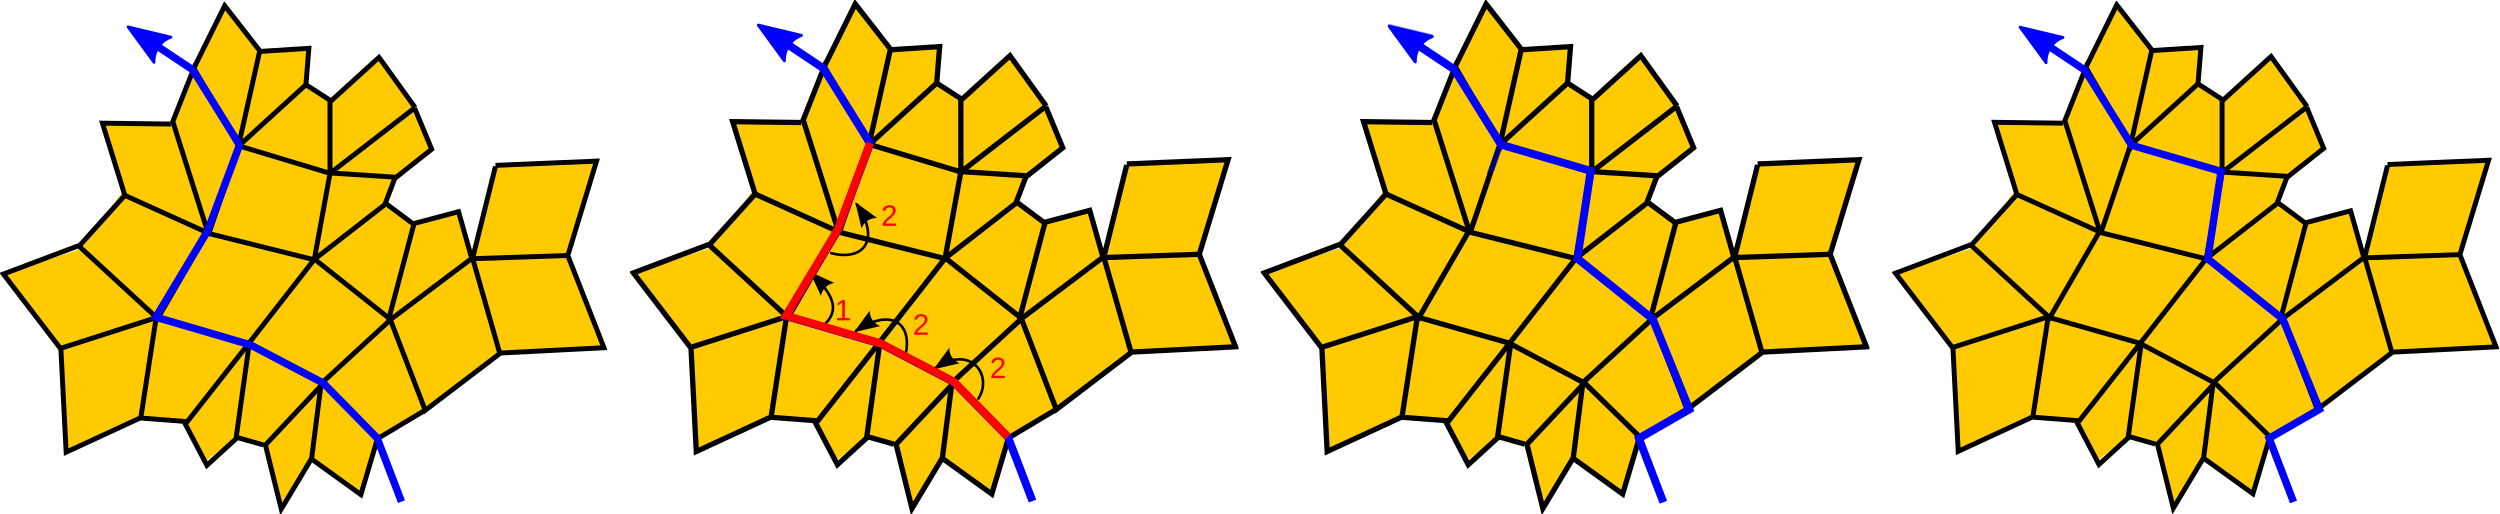 <?xml version="1.0" encoding="UTF-8" standalone="no"?>
<!-- Created with Inkscape (http://www.inkscape.org/) -->

<svg
   xmlns:dc="http://purl.org/dc/elements/1.1/"
   xmlns:cc="http://creativecommons.org/ns#"
   xmlns:rdf="http://www.w3.org/1999/02/22-rdf-syntax-ns#"
   xmlns:svg="http://www.w3.org/2000/svg"
   xmlns="http://www.w3.org/2000/svg"
   xmlns:xlink="http://www.w3.org/1999/xlink"
   xmlns:sodipodi="http://sodipodi.sourceforge.net/DTD/sodipodi-0.dtd"
   xmlns:inkscape="http://www.inkscape.org/namespaces/inkscape"
   width="267.037mm"
   height="54.919mm"
   viewBox="0 0 267.037 54.919"
   version="1.1"
   id="svg1073"
   inkscape:version="0.92.3 (2405546, 2018-03-11)"
   sodipodi:docname="push_right.svg">
  <defs
     id="defs1067">
    <clipPath
       id="clip1">
      <path
         id="path1075"
         d="M 0,0 H 216.121 V 183.125 H 0 Z m 0,0"
         inkscape:connector-curvature="0" />
    </clipPath>
    <clipPath
       id="clip2">
      <path
         id="path1078"
         d="M 35,0 H 156 V 183.125 H 35 Z m 0,0"
         inkscape:connector-curvature="0" />
    </clipPath>
    <g
       id="g1140">
      <symbol
         id="glyph0-0"
         overflow="visible"
         style="overflow:visible">
        <path
           id="path1131"
           d="M 1.406,0 V -7 H 7 v 7 z m 0.172,-0.172 h 5.25 v -6.656 h -5.25 z m 0,0"
           style="stroke:none"
           inkscape:connector-curvature="0" />
      </symbol>
      <symbol
         id="glyph0-1"
         overflow="visible"
         style="overflow:visible">
        <path
           id="path1134"
           d="M 4.172,0 H 3.188 v -6.281 c -0.242,0.23 -0.555,0.461 -0.938,0.688 -0.387,0.23 -0.73,0.398 -1.031,0.5 v -0.953 c 0.551,-0.25 1.031,-0.555 1.438,-0.922 0.414,-0.375 0.711,-0.734 0.891,-1.078 h 0.625 z m 0,0"
           style="stroke:none"
           inkscape:connector-curvature="0" />
      </symbol>
      <symbol
         id="glyph0-2"
         overflow="visible"
         style="overflow:visible">
        <path
           id="path1137"
           d="M 5.641,-0.953 V 0 H 0.344 C 0.332,-0.238 0.367,-0.469 0.453,-0.688 0.586,-1.039 0.801,-1.395 1.094,-1.75 c 0.301,-0.352 0.734,-0.758 1.297,-1.219 0.875,-0.707 1.461,-1.27 1.766,-1.688 0.301,-0.426 0.453,-0.82 0.453,-1.188 0,-0.395 -0.141,-0.723 -0.422,-0.984 C 3.914,-7.098 3.555,-7.234 3.109,-7.234 2.629,-7.234 2.25,-7.094 1.969,-6.812 1.688,-6.531 1.539,-6.133 1.531,-5.625 l -1,-0.109 c 0.062,-0.75 0.316,-1.32 0.766,-1.719 0.457,-0.395 1.066,-0.594 1.828,-0.594 0.77,0 1.379,0.215 1.828,0.641 0.445,0.43 0.672,0.953 0.672,1.578 0,0.324 -0.07,0.641 -0.203,0.953 -0.125,0.305 -0.34,0.625 -0.641,0.969 -0.305,0.344 -0.809,0.82 -1.516,1.422 -0.594,0.492 -0.977,0.824 -1.141,1 -0.168,0.18 -0.309,0.355 -0.422,0.531 z m 0,0"
           style="stroke:none"
           inkscape:connector-curvature="0" />
      </symbol>
    </g>
    <clipPath
       id="clip1-3">
      <path
         id="path1142"
         d="M 0,0 H 230.523 V 195.352 H 0 Z m 0,0"
         inkscape:connector-curvature="0" />
    </clipPath>
    <g
       id="g1260">
      <symbol
         id="glyph0-0-6"
         overflow="visible"
         style="overflow:visible">
        <path
           id="path1251"
           d="M 0.375,0 V -7.469 H 3.344 V 0 Z M 0.75,-0.375 H 2.969 V -7.094 H 0.75 Z m 0,0"
           style="stroke:none"
           inkscape:connector-curvature="0" />
      </symbol>
      <symbol
         id="glyph0-1-7"
         overflow="visible"
         style="overflow:visible">
        <path
           id="path1254"
           d="M 0.859,0 V -0.844 H 2.812 V -6.766 L 1.078,-5.531 v -0.922 l 1.828,-1.25 H 3.812 v 6.859 h 1.875 V 0 Z m 0,0"
           style="stroke:none"
           inkscape:connector-curvature="0" />
      </symbol>
      <symbol
         id="glyph0-2-5"
         overflow="visible"
         style="overflow:visible">
        <path
           id="path1257"
           d="M 0.562,0 V -0.688 C 0.75,-1.113 0.973,-1.488 1.234,-1.812 1.504,-2.145 1.785,-2.441 2.078,-2.703 2.379,-2.973 2.676,-3.219 2.969,-3.438 3.258,-3.664 3.52,-3.895 3.75,-4.125 c 0.238,-0.227 0.426,-0.461 0.562,-0.703 0.145,-0.25 0.219,-0.531 0.219,-0.844 C 4.531,-5.891 4.5,-6.082 4.438,-6.25 4.375,-6.414 4.281,-6.555 4.156,-6.672 c -0.125,-0.113 -0.277,-0.195 -0.453,-0.25 -0.168,-0.062 -0.359,-0.094 -0.578,-0.094 -0.199,0 -0.387,0.031 -0.562,0.094 -0.168,0.055 -0.32,0.137 -0.453,0.25 -0.137,0.105 -0.246,0.242 -0.328,0.406 -0.086,0.156 -0.141,0.34 -0.172,0.547 l -1,-0.078 c 0.031,-0.281 0.102,-0.539 0.219,-0.781 0.125,-0.25 0.289,-0.461 0.5,-0.641 0.219,-0.188 0.473,-0.332 0.766,-0.438 0.301,-0.113 0.645,-0.172 1.031,-0.172 0.383,0 0.723,0.047 1.016,0.141 0.301,0.094 0.555,0.23 0.766,0.406 0.207,0.18 0.363,0.402 0.469,0.672 0.113,0.262 0.172,0.559 0.172,0.891 0,0.262 -0.047,0.512 -0.141,0.75 C 5.312,-4.738 5.188,-4.516 5.031,-4.297 4.875,-4.086 4.691,-3.883 4.484,-3.688 4.285,-3.488 4.07,-3.297 3.844,-3.109 c -0.219,0.188 -0.445,0.375 -0.672,0.562 C 2.953,-2.367 2.742,-2.188 2.547,-2 c -0.199,0.188 -0.375,0.375 -0.531,0.562 -0.156,0.188 -0.281,0.387 -0.375,0.594 h 4.031 V 0 Z m 0,0"
           style="stroke:none"
           inkscape:connector-curvature="0" />
      </symbol>
    </g>
    <clipPath
       id="clip1-35">
      <path
         id="path1262"
         d="M 0,0 H 230.531 V 195.332 H 0 Z m 0,0"
         inkscape:connector-curvature="0" />
    </clipPath>
    <clipPath
       id="clip2-6">
      <path
         id="path1265"
         d="M 37,0 H 167 V 195.332 H 37 Z m 0,0"
         inkscape:connector-curvature="0" />
    </clipPath>
    <g
       id="g1385">
      <symbol
         id="glyph0-0-2"
         overflow="visible"
         style="overflow:visible">
        <path
           id="path1376"
           d="M 1.406,0 V -7 H 7 v 7 z m 0.172,-0.172 h 5.25 v -6.656 h -5.25 z m 0,0"
           style="stroke:none"
           inkscape:connector-curvature="0" />
      </symbol>
      <symbol
         id="glyph0-1-9"
         overflow="visible"
         style="overflow:visible">
        <path
           id="path1379"
           d="M 4.172,0 H 3.188 v -6.281 c -0.242,0.23 -0.555,0.461 -0.938,0.688 -0.387,0.23 -0.73,0.398 -1.031,0.5 v -0.953 c 0.551,-0.25 1.031,-0.555 1.438,-0.922 0.414,-0.375 0.711,-0.734 0.891,-1.078 h 0.625 z m 0,0"
           style="stroke:none"
           inkscape:connector-curvature="0" />
      </symbol>
      <symbol
         id="glyph0-2-1"
         overflow="visible"
         style="overflow:visible">
        <path
           id="path1382"
           d="M 5.641,-0.953 V 0 H 0.344 C 0.332,-0.238 0.367,-0.469 0.453,-0.688 0.586,-1.039 0.801,-1.395 1.094,-1.75 c 0.301,-0.352 0.734,-0.758 1.297,-1.219 0.875,-0.707 1.461,-1.27 1.766,-1.688 0.301,-0.426 0.453,-0.82 0.453,-1.188 0,-0.395 -0.141,-0.723 -0.422,-0.984 C 3.914,-7.098 3.555,-7.234 3.109,-7.234 2.629,-7.234 2.25,-7.094 1.969,-6.812 1.688,-6.531 1.539,-6.133 1.531,-5.625 l -1,-0.109 c 0.062,-0.75 0.316,-1.32 0.766,-1.719 0.457,-0.395 1.066,-0.594 1.828,-0.594 0.77,0 1.379,0.215 1.828,0.641 0.445,0.43 0.672,0.953 0.672,1.578 0,0.324 -0.07,0.641 -0.203,0.953 -0.125,0.305 -0.34,0.625 -0.641,0.969 -0.305,0.344 -0.809,0.82 -1.516,1.422 -0.594,0.492 -0.977,0.824 -1.141,1 -0.168,0.18 -0.309,0.355 -0.422,0.531 z m 0,0"
           style="stroke:none"
           inkscape:connector-curvature="0" />
      </symbol>
    </g>
    <clipPath
       id="clip1-2">
      <path
         id="path1387"
         d="M 0,0 H 230.523 V 195.352 H 0 Z m 0,0"
         inkscape:connector-curvature="0" />
    </clipPath>
    <clipPath
       id="clip2-7">
      <path
         id="path1390"
         d="M 0,0 H 230.523 V 195.352 H 0 Z m 0,0"
         inkscape:connector-curvature="0" />
    </clipPath>
    <filter
       height="1"
       width="1"
       y="0"
       x="0"
       filterUnits="objectBoundingBox"
       id="alpha">
      <feColorMatrix
         id="feColorMatrix1393"
         values="0 0 0 0 1 0 0 0 0 1 0 0 0 0 1 0 0 0 1 0"
         in="SourceGraphic"
         type="matrix" />
    </filter>
    <clipPath
       id="clip4">
      <path
         id="path1396"
         d="M 0,0 H 230.523 V 195.352 H 0 Z m 0,0"
         inkscape:connector-curvature="0" />
    </clipPath>
    <clipPath
       id="clip3">
      <rect
         id="rect1399"
         height="196"
         width="231"
         y="0"
         x="0" />
    </clipPath>
    <g
       clip-path="url(#clip3)"
       id="surface70258">
      <g
         id="g1404"
         clip-path="url(#clip4)"
         style="clip-rule:nonzero">
        <path
           id="path1402"
           d="M 0,195.352 H 230.523 V 0 H 0 Z m 0,0"
           style="fill:#000000;fill-opacity:0.42;fill-rule:nonzero;stroke:none"
           inkscape:connector-curvature="0" />
      </g>
    </g>
    <mask
       id="mask0">
      <g
         id="g1409"
         style="filter:url(#alpha)">
        <use
           id="use1407"
           xlink:href="#surface70258"
           x="0"
           y="0"
           width="100%"
           height="100%" />
      </g>
    </mask>
    <clipPath
       id="clip6">
      <path
         id="path1412"
         d="M 0,0 H 230.523 V 195.352 H 0 Z m 0,0"
         inkscape:connector-curvature="0" />
    </clipPath>
    <clipPath
       id="clip8">
      <path
         id="path1415"
         d="M 37,0 H 167 V 195.352 H 37 Z m 0,0"
         inkscape:connector-curvature="0" />
    </clipPath>
    <clipPath
       id="clip7">
      <rect
         id="rect1418"
         height="196"
         width="231"
         y="0"
         x="0" />
    </clipPath>
    <g
       clip-path="url(#clip7)"
       id="surface70255">
      <g
         id="g1423"
         clip-path="url(#clip8)"
         style="clip-rule:nonzero">
        <path
           id="path1421"
           d="M 152.473,190.461 143.215,166.191 122.789,145.285 95.027,130.699 59.195,120.168 78.84,87.328 90.996,54.551 73.258,25.949 51.285,11.277"
           style="fill:none;stroke:#0000ff;stroke-width:2.4;stroke-linecap:butt;stroke-linejoin:miter;stroke-miterlimit:4;stroke-opacity:1"
           inkscape:connector-curvature="0" />
      </g>
      <path
         id="path1425"
         transform="matrix(1,0.668,-0.668,1,0,0)"
         d="m 51.118,-11.055 -13.083,-4.811 13.083,-4.814 c -2.091,2.841 -2.078,6.728 7.55e-4,9.624 z m 0,0"
         style="fill:#0000ff;fill-opacity:1;fill-rule:evenodd;stroke:#0000ff;stroke-width:0.748;stroke-linecap:butt;stroke-linejoin:round;stroke-miterlimit:4;stroke-opacity:1"
         inkscape:connector-curvature="0" />
    </g>
    <clipPath
       id="clip5">
      <rect
         id="rect1428"
         height="196"
         width="231"
         y="0"
         x="0" />
    </clipPath>
    <g
       clip-path="url(#clip5)"
       id="surface70257">
      <g
         id="g1433"
         clip-path="url(#clip6)"
         style="clip-rule:nonzero">
        <use
           id="use1431"
           xlink:href="#surface70255"
           x="0"
           y="0"
           width="100%"
           height="100%" />
      </g>
    </g>
    <clipPath
       id="clip10">
      <path
         id="path1436"
         d="M 0,0 H 230.523 V 195.352 H 0 Z m 0,0"
         inkscape:connector-curvature="0" />
    </clipPath>
    <clipPath
       id="clip9">
      <rect
         id="rect1439"
         height="196"
         width="231"
         y="0"
         x="0" />
    </clipPath>
    <g
       clip-path="url(#clip9)"
       id="surface70267">
      <g
         id="g1444"
         clip-path="url(#clip10)"
         style="clip-rule:nonzero">
        <path
           id="path1442"
           d="M 0,195.352 H 230.523 V 0 H 0 Z m 0,0"
           style="fill:#000000;fill-opacity:0.52;fill-rule:nonzero;stroke:none"
           inkscape:connector-curvature="0" />
      </g>
    </g>
    <mask
       id="mask1">
      <g
         id="g1449"
         style="filter:url(#alpha)">
        <use
           id="use1447"
           xlink:href="#surface70267"
           x="0"
           y="0"
           width="100%"
           height="100%" />
      </g>
    </mask>
    <clipPath
       id="clip12">
      <path
         id="path1452"
         d="M 0,0 H 230.523 V 195.352 H 0 Z m 0,0"
         inkscape:connector-curvature="0" />
    </clipPath>
    <clipPath
       id="clip13">
      <rect
         id="rect1455"
         height="196"
         width="231"
         y="0"
         x="0" />
    </clipPath>
    <g
       clip-path="url(#clip13)"
       id="surface70264">
      <path
         id="path1458"
         d="m 68.859,103.965 c 8.191,8.246 11.039,13.863 4.258,19.973"
         style="fill:none;stroke:#000000;stroke-width:0.8;stroke-linecap:round;stroke-linejoin:miter;stroke-miterlimit:4;stroke-opacity:1"
         inkscape:connector-curvature="0" />
      <path
         id="path1460"
         d="m 72.367,112.535 -4.266,-9.312 9.285,4.328 c -2.562,0.383 -4.586,2.402 -5.02,4.984 z m 0,0"
         style="fill:#000000;fill-opacity:1;fill-rule:evenodd;stroke:none"
         inkscape:connector-curvature="0" />
    </g>
    <clipPath
       id="clip11">
      <rect
         id="rect1463"
         height="196"
         width="231"
         y="0"
         x="0" />
    </clipPath>
    <g
       clip-path="url(#clip11)"
       id="surface70266">
      <g
         id="g1468"
         clip-path="url(#clip12)"
         style="clip-rule:nonzero">
        <use
           id="use1466"
           xlink:href="#surface70264"
           x="0"
           y="0"
           width="100%"
           height="100%" />
      </g>
    </g>
    <clipPath
       id="clip15">
      <path
         id="path1471"
         d="M 0,0 H 230.523 V 195.352 H 0 Z m 0,0"
         inkscape:connector-curvature="0" />
    </clipPath>
    <clipPath
       id="clip14">
      <rect
         id="rect1474"
         height="196"
         width="231"
         y="0"
         x="0" />
    </clipPath>
    <g
       clip-path="url(#clip14)"
       id="surface70276">
      <g
         id="g1479"
         clip-path="url(#clip15)"
         style="clip-rule:nonzero">
        <path
           id="path1477"
           d="M 0,195.352 H 230.523 V 0 H 0 Z m 0,0"
           style="fill:#000000;fill-opacity:0.52;fill-rule:nonzero;stroke:none"
           inkscape:connector-curvature="0" />
      </g>
    </g>
    <mask
       id="mask2">
      <g
         id="g1484"
         style="filter:url(#alpha)">
        <use
           id="use1482"
           xlink:href="#surface70276"
           x="0"
           y="0"
           width="100%"
           height="100%" />
      </g>
    </mask>
    <clipPath
       id="clip17">
      <path
         id="path1487"
         d="M 0,0 H 230.523 V 195.352 H 0 Z m 0,0"
         inkscape:connector-curvature="0" />
    </clipPath>
    <clipPath
       id="clip18">
      <rect
         id="rect1490"
         height="196"
         width="231"
         y="0"
         x="0" />
    </clipPath>
    <g
       clip-path="url(#clip18)"
       id="surface70273">
      <g
         id="g1495"
         style="fill:#ff0000;fill-opacity:1">
        <use
           id="use1493"
           y="121.758"
           x="77.588"
           xlink:href="#glyph0-1-9"
           width="100%"
           height="100%" />
      </g>
    </g>
    <clipPath
       id="clip16">
      <rect
         id="rect1498"
         height="196"
         width="231"
         y="0"
         x="0" />
    </clipPath>
    <g
       clip-path="url(#clip16)"
       id="surface70275">
      <g
         id="g1503"
         clip-path="url(#clip17)"
         style="clip-rule:nonzero">
        <use
           id="use1501"
           xlink:href="#surface70273"
           x="0"
           y="0"
           width="100%"
           height="100%" />
      </g>
    </g>
    <clipPath
       id="clip20">
      <path
         id="path1506"
         d="M 0,0 H 230.523 V 195.352 H 0 Z m 0,0"
         inkscape:connector-curvature="0" />
    </clipPath>
    <clipPath
       id="clip19">
      <rect
         id="rect1509"
         height="196"
         width="231"
         y="0"
         x="0" />
    </clipPath>
    <g
       clip-path="url(#clip19)"
       id="surface70285">
      <g
         id="g1514"
         clip-path="url(#clip20)"
         style="clip-rule:nonzero">
        <path
           id="path1512"
           d="M 0,195.352 H 230.523 V 0 H 0 Z m 0,0"
           style="fill:#000000;fill-opacity:0.52;fill-rule:nonzero;stroke:none"
           inkscape:connector-curvature="0" />
      </g>
    </g>
    <mask
       id="mask3">
      <g
         id="g1519"
         style="filter:url(#alpha)">
        <use
           id="use1517"
           xlink:href="#surface70285"
           x="0"
           y="0"
           width="100%"
           height="100%" />
      </g>
    </mask>
    <clipPath
       id="clip22">
      <path
         id="path1522"
         d="M 0,0 H 230.523 V 195.352 H 0 Z m 0,0"
         inkscape:connector-curvature="0" />
    </clipPath>
    <clipPath
       id="clip23">
      <rect
         id="rect1525"
         height="196"
         width="231"
         y="0"
         x="0" />
    </clipPath>
    <g
       clip-path="url(#clip23)"
       id="surface70282">
      <path
         id="path1528"
         d="M 85.949,77.688 C 95.191,91.637 88.176,99.34 76.188,96.227"
         style="fill:none;stroke:#000000;stroke-width:0.8;stroke-linecap:round;stroke-linejoin:miter;stroke-miterlimit:4;stroke-opacity:1"
         inkscape:connector-curvature="0" />
      <path
         id="path1530"
         d="M 87.715,86.777 85.348,76.812 93.609,82.875 c -2.59,-0.129 -4.965,1.457 -5.895,3.902 z m 0,0"
         style="fill:#000000;fill-opacity:1;fill-rule:evenodd;stroke:none"
         inkscape:connector-curvature="0" />
    </g>
    <clipPath
       id="clip21">
      <rect
         id="rect1533"
         height="196"
         width="231"
         y="0"
         x="0" />
    </clipPath>
    <g
       clip-path="url(#clip21)"
       id="surface70284">
      <g
         id="g1538"
         clip-path="url(#clip22)"
         style="clip-rule:nonzero">
        <use
           id="use1536"
           xlink:href="#surface70282"
           x="0"
           y="0"
           width="100%"
           height="100%" />
      </g>
    </g>
    <clipPath
       id="clip25">
      <path
         id="path1541"
         d="M 0,0 H 230.523 V 195.352 H 0 Z m 0,0"
         inkscape:connector-curvature="0" />
    </clipPath>
    <clipPath
       id="clip24">
      <rect
         id="rect1544"
         height="196"
         width="231"
         y="0"
         x="0" />
    </clipPath>
    <g
       clip-path="url(#clip24)"
       id="surface70294">
      <g
         id="g1549"
         clip-path="url(#clip25)"
         style="clip-rule:nonzero">
        <path
           id="path1547"
           d="M 0,195.352 H 230.523 V 0 H 0 Z m 0,0"
           style="fill:#000000;fill-opacity:0.52;fill-rule:nonzero;stroke:none"
           inkscape:connector-curvature="0" />
      </g>
    </g>
    <mask
       id="mask4">
      <g
         id="g1554"
         style="filter:url(#alpha)">
        <use
           id="use1552"
           xlink:href="#surface70294"
           x="0"
           y="0"
           width="100%"
           height="100%" />
      </g>
    </mask>
    <clipPath
       id="clip27">
      <path
         id="path1557"
         d="M 0,0 H 230.523 V 195.352 H 0 Z m 0,0"
         inkscape:connector-curvature="0" />
    </clipPath>
    <clipPath
       id="clip28">
      <rect
         id="rect1560"
         height="196"
         width="231"
         y="0"
         x="0" />
    </clipPath>
    <g
       clip-path="url(#clip28)"
       id="surface70291">
      <g
         id="g1565"
         style="fill:#ff0000;fill-opacity:1">
        <use
           id="use1563"
           y="85.822"
           x="95.123"
           xlink:href="#glyph0-2-1"
           width="100%"
           height="100%" />
      </g>
    </g>
    <clipPath
       id="clip26">
      <rect
         id="rect1568"
         height="196"
         width="231"
         y="0"
         x="0" />
    </clipPath>
    <g
       clip-path="url(#clip26)"
       id="surface70293">
      <g
         id="g1573"
         clip-path="url(#clip27)"
         style="clip-rule:nonzero">
        <use
           id="use1571"
           xlink:href="#surface70291"
           x="0"
           y="0"
           width="100%"
           height="100%" />
      </g>
    </g>
    <clipPath
       id="clip30">
      <path
         id="path1576"
         d="M 0,0 H 230.523 V 195.352 H 0 Z m 0,0"
         inkscape:connector-curvature="0" />
    </clipPath>
    <clipPath
       id="clip29">
      <rect
         id="rect1579"
         height="196"
         width="231"
         y="0"
         x="0" />
    </clipPath>
    <g
       clip-path="url(#clip29)"
       id="surface70303">
      <g
         id="g1584"
         clip-path="url(#clip30)"
         style="clip-rule:nonzero">
        <path
           id="path1582"
           d="M 0,195.352 H 230.523 V 0 H 0 Z m 0,0"
           style="fill:#000000;fill-opacity:0.52;fill-rule:nonzero;stroke:none"
           inkscape:connector-curvature="0" />
      </g>
    </g>
    <mask
       id="mask5">
      <g
         id="g1589"
         style="filter:url(#alpha)">
        <use
           id="use1587"
           xlink:href="#surface70303"
           x="0"
           y="0"
           width="100%"
           height="100%" />
      </g>
    </mask>
    <clipPath
       id="clip32">
      <path
         id="path1592"
         d="M 0,0 H 230.523 V 195.352 H 0 Z m 0,0"
         inkscape:connector-curvature="0" />
    </clipPath>
    <clipPath
       id="clip33">
      <rect
         id="rect1595"
         height="196"
         width="231"
         y="0"
         x="0" />
    </clipPath>
    <g
       clip-path="url(#clip33)"
       id="surface70300">
      <path
         id="path1598"
         d="m 85.676,125.715 c 13.949,-9.242 21.652,-2.227 18.539,9.762"
         style="fill:none;stroke:#000000;stroke-width:0.8;stroke-linecap:round;stroke-linejoin:miter;stroke-miterlimit:4;stroke-opacity:1"
         inkscape:connector-curvature="0" />
      <path
         id="path1600"
         d="m 94.766,123.949 -9.965,2.367 6.059,-8.262 c -0.125,2.59 1.457,4.965 3.906,5.895 z m 0,0"
         style="fill:#000000;fill-opacity:1;fill-rule:evenodd;stroke:none"
         inkscape:connector-curvature="0" />
    </g>
    <clipPath
       id="clip31">
      <rect
         id="rect1603"
         height="196"
         width="231"
         y="0"
         x="0" />
    </clipPath>
    <g
       clip-path="url(#clip31)"
       id="surface70302">
      <g
         id="g1608"
         clip-path="url(#clip32)"
         style="clip-rule:nonzero">
        <use
           id="use1606"
           xlink:href="#surface70300"
           x="0"
           y="0"
           width="100%"
           height="100%" />
      </g>
    </g>
    <clipPath
       id="clip35">
      <path
         id="path1611"
         d="M 0,0 H 230.523 V 195.352 H 0 Z m 0,0"
         inkscape:connector-curvature="0" />
    </clipPath>
    <clipPath
       id="clip34">
      <rect
         id="rect1614"
         height="196"
         width="231"
         y="0"
         x="0" />
    </clipPath>
    <g
       clip-path="url(#clip34)"
       id="surface70312">
      <g
         id="g1619"
         clip-path="url(#clip35)"
         style="clip-rule:nonzero">
        <path
           id="path1617"
           d="M 0,195.352 H 230.523 V 0 H 0 Z m 0,0"
           style="fill:#000000;fill-opacity:0.52;fill-rule:nonzero;stroke:none"
           inkscape:connector-curvature="0" />
      </g>
    </g>
    <mask
       id="mask6">
      <g
         id="g1624"
         style="filter:url(#alpha)">
        <use
           id="use1622"
           xlink:href="#surface70312"
           x="0"
           y="0"
           width="100%"
           height="100%" />
      </g>
    </mask>
    <clipPath
       id="clip37">
      <path
         id="path1627"
         d="M 0,0 H 230.523 V 195.352 H 0 Z m 0,0"
         inkscape:connector-curvature="0" />
    </clipPath>
    <clipPath
       id="clip38">
      <rect
         id="rect1630"
         height="196"
         width="231"
         y="0"
         x="0" />
    </clipPath>
    <g
       clip-path="url(#clip38)"
       id="surface70309">
      <path
         id="path1633"
         d="m 115.797,139.836 c 13.945,-9.242 21.652,3.418 16.187,11.645"
         style="fill:none;stroke:#000000;stroke-width:0.8;stroke-linecap:round;stroke-linejoin:miter;stroke-miterlimit:4;stroke-opacity:1"
         inkscape:connector-curvature="0" />
      <path
         id="path1635"
         d="m 124.887,138.07 -9.969,2.363 6.062,-8.258 c -0.129,2.586 1.457,4.965 3.906,5.895 z m 0,0"
         style="fill:#000000;fill-opacity:1;fill-rule:evenodd;stroke:none"
         inkscape:connector-curvature="0" />
    </g>
    <clipPath
       id="clip36">
      <rect
         id="rect1638"
         height="196"
         width="231"
         y="0"
         x="0" />
    </clipPath>
    <g
       clip-path="url(#clip36)"
       id="surface70311">
      <g
         id="g1643"
         clip-path="url(#clip37)"
         style="clip-rule:nonzero">
        <use
           id="use1641"
           xlink:href="#surface70309"
           x="0"
           y="0"
           width="100%"
           height="100%" />
      </g>
    </g>
    <clipPath
       id="clip40">
      <path
         id="path1646"
         d="M 0,0 H 230.523 V 195.352 H 0 Z m 0,0"
         inkscape:connector-curvature="0" />
    </clipPath>
    <clipPath
       id="clip39">
      <rect
         id="rect1649"
         height="196"
         width="231"
         y="0"
         x="0" />
    </clipPath>
    <g
       clip-path="url(#clip39)"
       id="surface70321">
      <g
         id="g1654"
         clip-path="url(#clip40)"
         style="clip-rule:nonzero">
        <path
           id="path1652"
           d="M 0,195.352 H 230.523 V 0 H 0 Z m 0,0"
           style="fill:#000000;fill-opacity:0.52;fill-rule:nonzero;stroke:none"
           inkscape:connector-curvature="0" />
      </g>
    </g>
    <mask
       id="mask7">
      <g
         id="g1659"
         style="filter:url(#alpha)">
        <use
           id="use1657"
           xlink:href="#surface70321"
           x="0"
           y="0"
           width="100%"
           height="100%" />
      </g>
    </mask>
    <clipPath
       id="clip42">
      <path
         id="path1662"
         d="M 0,0 H 230.523 V 195.352 H 0 Z m 0,0"
         inkscape:connector-curvature="0" />
    </clipPath>
    <clipPath
       id="clip43">
      <rect
         id="rect1665"
         height="196"
         width="231"
         y="0"
         x="0" />
    </clipPath>
    <g
       clip-path="url(#clip43)"
       id="surface70318">
      <g
         id="g1670"
         style="fill:#ff0000;fill-opacity:1">
        <use
           id="use1668"
           y="127.227"
           x="107.127"
           xlink:href="#glyph0-2-1"
           width="100%"
           height="100%" />
      </g>
    </g>
    <clipPath
       id="clip41">
      <rect
         id="rect1673"
         height="196"
         width="231"
         y="0"
         x="0" />
    </clipPath>
    <g
       clip-path="url(#clip41)"
       id="surface70320">
      <g
         id="g1678"
         clip-path="url(#clip42)"
         style="clip-rule:nonzero">
        <use
           id="use1676"
           xlink:href="#surface70318"
           x="0"
           y="0"
           width="100%"
           height="100%" />
      </g>
    </g>
    <clipPath
       id="clip45">
      <path
         id="path1681"
         d="M 0,0 H 230.523 V 195.352 H 0 Z m 0,0"
         inkscape:connector-curvature="0" />
    </clipPath>
    <clipPath
       id="clip44">
      <rect
         id="rect1684"
         height="196"
         width="231"
         y="0"
         x="0" />
    </clipPath>
    <g
       clip-path="url(#clip44)"
       id="surface70330">
      <g
         id="g1689"
         clip-path="url(#clip45)"
         style="clip-rule:nonzero">
        <path
           id="path1687"
           d="M 0,195.352 H 230.523 V 0 H 0 Z m 0,0"
           style="fill:#000000;fill-opacity:0.52;fill-rule:nonzero;stroke:none"
           inkscape:connector-curvature="0" />
      </g>
    </g>
    <mask
       id="mask8">
      <g
         id="g1694"
         style="filter:url(#alpha)">
        <use
           id="use1692"
           xlink:href="#surface70330"
           x="0"
           y="0"
           width="100%"
           height="100%" />
      </g>
    </mask>
    <clipPath
       id="clip47">
      <path
         id="path1697"
         d="M 0,0 H 230.523 V 195.352 H 0 Z m 0,0"
         inkscape:connector-curvature="0" />
    </clipPath>
    <clipPath
       id="clip48">
      <rect
         id="rect1700"
         height="196"
         width="231"
         y="0"
         x="0" />
    </clipPath>
    <g
       clip-path="url(#clip48)"
       id="surface70327">
      <g
         id="g1705"
         style="fill:#ff0000;fill-opacity:1">
        <use
           id="use1703"
           y="143.699"
           x="136.306"
           xlink:href="#glyph0-2-1"
           width="100%"
           height="100%" />
      </g>
    </g>
    <clipPath
       id="clip46">
      <rect
         id="rect1708"
         height="196"
         width="231"
         y="0"
         x="0" />
    </clipPath>
    <g
       clip-path="url(#clip46)"
       id="surface70329">
      <g
         id="g1713"
         clip-path="url(#clip47)"
         style="clip-rule:nonzero">
        <use
           id="use1711"
           xlink:href="#surface70327"
           x="0"
           y="0"
           width="100%"
           height="100%" />
      </g>
    </g>
    <clipPath
       id="clip49">
      <path
         id="path1716"
         d="M 37,0 H 176 V 195.352 H 37 Z m 0,0"
         inkscape:connector-curvature="0" />
    </clipPath>
    <clipPath
       id="clip1-0">
      <path
         id="path2011"
         d="M 0,0 H 216.121 V 183.125 H 0 Z m 0,0"
         inkscape:connector-curvature="0" />
    </clipPath>
    <clipPath
       id="clip2-9">
      <path
         id="path2014"
         d="M 35,0 H 165 V 183.125 H 35 Z m 0,0"
         inkscape:connector-curvature="0" />
    </clipPath>
  </defs>
  <sodipodi:namedview
     id="base"
     pagecolor="#ffffff"
     bordercolor="#666666"
     borderopacity="1.0"
     inkscape:pageopacity="0.0"
     inkscape:pageshadow="2"
     inkscape:zoom="0.49497475"
     inkscape:cx="586.59203"
     inkscape:cy="-94.627759"
     inkscape:document-units="mm"
     inkscape:current-layer="layer1"
     showgrid="false"
     inkscape:window-width="1037"
     inkscape:window-height="872"
     inkscape:window-x="25"
     inkscape:window-y="58"
     inkscape:window-maximized="0"
     fit-margin-top="0"
     fit-margin-left="0"
     fit-margin-right="0"
     fit-margin-bottom="0" />
  <g
     inkscape:label="Calque 1"
     inkscape:groupmode="layer"
     id="layer1"
     transform="translate(26.729,-112.222)">
    <g
       id="surface50279"
       transform="matrix(0.3,0,0,0.299,-26.729,112.418)"
       style="stroke-width:1.178">
      <path
         id="path1083"
         d="m 147.711,37.961 -12.871,-17.926 -17.066,15.559 -9.281,-5.879 1.66,-12.875 L 92.555,18.062 79.906,1.598 68.863,24.023 60.512,43 35.93,43.484 43.816,67.719 28.387,88.363 1.113,97.434 l 20.645,26.895 1.703,36.746 26.781,-12.219 15.57,1.816 7.688,13.215 10.551,-8.297 10.402,2.621 5.27,21.613 10.996,-16.492 17.672,12.895 6.16,-20.316 17.16,-9.992 26.496,-20.453 36.742,-1.703 -12.879,-32.957 10.227,-33.715 -35.984,2.086 -8.656,31.789 -4.402,-16.109 -15.18,4.57 -10.895,-7.602 3.328,-8.898 13.371,-10.617 -6.355,-14.156"
         style="fill:#ffca00;fill-opacity:1;fill-rule:nonzero;stroke:none;stroke-width:1.178"
         inkscape:connector-curvature="0" />
      <g
         id="g1087"
         clip-path="url(#clip1)"
         style="clip-rule:nonzero;stroke-width:1.178">
        <path
           id="path1085"
           d="m 114.473,135.984 20.27,19.875 16.898,-10.137 m -37.25,-9.762 -3.445,27.164 -10.797,18.051 -5.652,-22.859 20.629,-22.07 m -4.441,26.91 17.805,12.879 6.059,-20.453 M 68.902,23.914 80,1.406 92.633,17.672 m 55.172,20.102 -12.867,-17.926 -17.07,15.555 -8.945,-5.801 1.047,-12.996 -17.527,1.125 -7.52,33.68 -15.906,-27.652 -7.496,19.004 12.621,40.066 M 147.805,37.773 117.5,61.258 V 34.742 M 74.316,82.852 C 75.074,80.957 84.922,51.41 84.922,51.41 L 117.5,61.258 111.977,91.641 m 25.41,-19.586 9.668,7.223 16.195,-4.312 4.727,16.691 -28.598,21.594 -24.906,23.012 -26.328,-14.016 -32.566,-9.277 -5.461,35.699 m 126.289,-89.871 -8.176,32.973 33.934,-1.152 m -33.906,0.977 9.664,33.871 37.121,-1.895 -12.879,-32.953 10.227,-33.715 -35.984,1.516 m -28.789,-20.457 6.066,14.691 -13.121,10.418 -3.551,9.363 -25.004,19.508 26.895,21.402 12.504,32.578 27.273,-20.836 M 28.234,87.375 l 27.898,25.781 17.871,-31 m -18.25,30.621 -34.09,10.984 1.895,37.121 26.336,-12.215 16.789,1.305 L 88.051,122.688 111.82,92.129 74.695,82.852 44.457,69.145 28.48,86.93 1.207,97.246 22.043,124.52"
           style="fill:none;stroke:#000000;stroke-width:1.767;stroke-linecap:butt;stroke-linejoin:miter;stroke-miterlimit:4;stroke-opacity:1"
           inkscape:connector-curvature="0" />
      </g>
      <path
         id="path1089"
         d="m 44.586,69.555 -8.109,-26.207 24.332,0.312"
         style="fill:none;stroke:#000000;stroke-width:1.767;stroke-linecap:butt;stroke-linejoin:miter;stroke-miterlimit:4;stroke-opacity:1"
         inkscape:connector-curvature="0" />
      <path
         id="path1091"
         d="m 65.723,150.348 7.941,15.223 10.367,-9.484 4.633,-33.312"
         style="fill:none;stroke:#000000;stroke-width:1.767;stroke-linecap:butt;stroke-linejoin:miter;stroke-miterlimit:4;stroke-opacity:1"
         inkscape:connector-curvature="0" />
      <path
         id="path1093"
         d="m 84.473,155.645 9.266,2.645"
         style="fill:none;stroke:#000000;stroke-width:1.767;stroke-linecap:butt;stroke-linejoin:miter;stroke-miterlimit:4;stroke-opacity:1"
         inkscape:connector-curvature="0" />
      <path
         id="path1095"
         d="m 138.301,113.727 9.266,-35.074"
         style="fill:none;stroke:#000000;stroke-width:1.767;stroke-linecap:butt;stroke-linejoin:miter;stroke-miterlimit:4;stroke-opacity:1"
         inkscape:connector-curvature="0" />
      <path
         id="path1097"
         d="m 117.121,61.113 23.828,1.547"
         style="fill:none;stroke:#000000;stroke-width:1.767;stroke-linecap:butt;stroke-linejoin:miter;stroke-miterlimit:4;stroke-opacity:1"
         inkscape:connector-curvature="0" />
      <path
         id="path1099"
         d="M 85.797,50.746 108.961,29.566"
         style="fill:none;stroke:#000000;stroke-width:1.767;stroke-linecap:butt;stroke-linejoin:miter;stroke-miterlimit:4;stroke-opacity:1"
         inkscape:connector-curvature="0" />
      <g
         id="g1103"
         clip-path="url(#clip2)"
         style="clip-rule:nonzero;stroke-width:1.178">
        <path
           id="path1101"
           d="m 142.938,178.547 -8.676,-22.75 L 115.109,136.195 89.082,122.52 55.492,112.648 73.906,81.863 85.305,51.133 68.676,24.316 48.074,10.562"
           style="fill:none;stroke:#0000ff;stroke-width:2.651;stroke-linecap:butt;stroke-linejoin:miter;stroke-miterlimit:4;stroke-opacity:1"
           inkscape:connector-curvature="0" />
      </g>
      <path
         id="path1105"
         transform="matrix(1,0.668,-0.668,1,0,0)"
         d="m 47.916,-10.37 -12.265,-4.51 12.266,-4.51 c -1.96,2.664 -1.95,6.306 -5.89e-4,9.02 z m 0,0"
         style="fill:#0000ff;fill-opacity:1;fill-rule:evenodd;stroke:#0000ff;stroke-width:0.827;stroke-linecap:butt;stroke-linejoin:round;stroke-miterlimit:4;stroke-opacity:1"
         inkscape:connector-curvature="0" />
    </g>
    <g
       id="surface62019"
       transform="matrix(0.282,0,0,0.281,40.56,112.225)"
       style="stroke-width:1.253">
      <path
         id="path1270"
         d="M 157.559,40.492 143.832,21.371 125.625,37.965 115.727,31.695 117.496,17.965 98.723,19.27 85.23,1.703 73.453,25.625 64.543,45.867 38.324,46.383 46.734,72.234 30.277,94.258 1.188,103.93 l 22.02,28.688 1.82,39.195 28.562,-13.031 16.613,1.938 8.199,14.094 11.25,-8.848 11.098,2.793 5.621,23.055 11.73,-17.594 18.852,13.754 6.566,-21.668 18.305,-10.66 28.262,-21.812 39.195,-1.82 -13.738,-35.152 10.906,-35.961 -38.383,2.223 -9.23,33.91 -4.695,-17.184 -16.195,4.875 -11.621,-8.109 3.551,-9.492 14.266,-11.328 -6.785,-15.098"
         style="fill:#ffca00;fill-opacity:1;fill-rule:nonzero;stroke:none;stroke-width:1.253"
         inkscape:connector-curvature="0" />
      <g
         id="g1274"
         clip-path="url(#clip1-35)"
         style="clip-rule:nonzero;stroke-width:1.253">
        <path
           id="path1272"
           d="M 122.102,145.051 143.723,166.25 161.75,155.438 M 122.02,145.023 118.344,174 l -11.52,19.254 -6.027,-24.383 22.004,-23.543 m -4.738,28.707 18.988,13.738 6.465,-21.82 M 73.496,25.508 85.332,1.5 98.809,18.848 M 157.66,40.289 143.934,21.168 125.727,37.766 116.184,31.574 117.301,17.711 98.605,18.914 90.586,54.836 73.613,25.34 65.621,45.609 79.082,88.352 m 78.578,-48.062 -32.324,25.051 V 37.059 M 79.273,88.375 c 0.805,-2.023 11.312,-33.539 11.312,-33.539 L 125.336,65.34 119.441,97.75 m 27.105,-20.891 10.312,7.703 17.277,-4.602 5.039,17.805 -30.508,23.035 -26.566,24.547 L 94.02,130.395 59.285,120.5 53.457,158.578 M 188.168,62.715 179.445,97.891 215.641,96.656 m -36.164,1.043 10.305,36.133 39.598,-2.023 -13.738,-35.152 10.91,-35.961 -38.383,1.617 m -30.711,-21.82 6.473,15.672 -13.996,11.113 -3.789,9.984 -26.668,20.809 28.688,22.828 13.336,34.75 29.09,-22.223 M 30.117,93.199 59.875,120.699 78.938,87.633 m -19.465,32.66 -36.367,11.719 2.023,39.598 28.094,-13.031 17.906,1.395 L 93.922,130.867 119.273,98.273 79.676,88.375 47.422,73.754 30.379,92.723 1.289,103.727 23.512,132.82"
           style="fill:none;stroke:#000000;stroke-width:2.005;stroke-linecap:butt;stroke-linejoin:miter;stroke-miterlimit:4;stroke-opacity:1"
           inkscape:connector-curvature="0" />
      </g>
      <path
         id="path1276"
         d="M 47.559,74.191 38.906,46.238 64.863,46.57"
         style="fill:none;stroke:#000000;stroke-width:2.005;stroke-linecap:butt;stroke-linejoin:miter;stroke-miterlimit:4;stroke-opacity:1"
         inkscape:connector-curvature="0" />
      <path
         id="path1278"
         d="m 70.102,160.371 8.473,16.238 11.059,-10.121 4.941,-35.531"
         style="fill:none;stroke:#000000;stroke-width:2.005;stroke-linecap:butt;stroke-linejoin:miter;stroke-miterlimit:4;stroke-opacity:1"
         inkscape:connector-curvature="0" />
      <path
         id="path1280"
         d="m 90.105,166.02 9.883,2.824"
         style="fill:none;stroke:#000000;stroke-width:2.005;stroke-linecap:butt;stroke-linejoin:miter;stroke-miterlimit:4;stroke-opacity:1"
         inkscape:connector-curvature="0" />
      <path
         id="path1282"
         d="m 147.52,121.309 9.883,-37.414"
         style="fill:none;stroke:#000000;stroke-width:2.005;stroke-linecap:butt;stroke-linejoin:miter;stroke-miterlimit:4;stroke-opacity:1"
         inkscape:connector-curvature="0" />
      <path
         id="path1284"
         d="m 124.93,65.188 25.414,1.648"
         style="fill:none;stroke:#000000;stroke-width:2.005;stroke-linecap:butt;stroke-linejoin:miter;stroke-miterlimit:4;stroke-opacity:1"
         inkscape:connector-curvature="0" />
      <path
         id="path1286"
         d="M 91.516,54.129 116.223,31.539"
         style="fill:none;stroke:#000000;stroke-width:2.005;stroke-linecap:butt;stroke-linejoin:miter;stroke-miterlimit:4;stroke-opacity:1"
         inkscape:connector-curvature="0" />
      <g
         id="g1290"
         clip-path="url(#clip2-6)"
         style="clip-rule:nonzero;stroke-width:1.253">
        <path
           id="path1288"
           d="M 152.469,190.449 143.211,166.184 122.781,145.273 95.023,130.688 59.191,120.16 78.836,87.32 90.992,54.539 73.254,25.938 51.281,11.266"
           style="fill:none;stroke:#0000ff;stroke-width:3.008;stroke-linecap:butt;stroke-linejoin:miter;stroke-miterlimit:4;stroke-opacity:1"
           inkscape:connector-curvature="0" />
      </g>
      <path
         id="path1292"
         transform="matrix(1,0.668,-0.668,1,0,0)"
         d="M 51.112,-11.059 38.027,-15.872 51.111,-20.683 c -2.091,2.841 -2.078,6.728 7.55e-4,9.624 z m 0,0"
         style="fill:#0000ff;fill-opacity:1;fill-rule:evenodd;stroke:#0000ff;stroke-width:0.938;stroke-linecap:butt;stroke-linejoin:round;stroke-miterlimit:4;stroke-opacity:1"
         inkscape:connector-curvature="0" />
      <path
         id="path1294"
         d="m 68.855,103.957 c 8.191,8.246 11.039,13.863 4.258,19.973"
         style="fill:none;stroke:#000000;stroke-width:1.003;stroke-linecap:round;stroke-linejoin:miter;stroke-miterlimit:4;stroke-opacity:1"
         inkscape:connector-curvature="0" />
      <path
         id="path1296"
         d="m 72.363,112.527 -4.266,-9.312 9.285,4.328 c -2.566,0.383 -4.586,2.398 -5.02,4.984 z m 0,0"
         style="fill:#000000;fill-opacity:1;fill-rule:evenodd;stroke:none;stroke-width:1.253"
         inkscape:connector-curvature="0" />
      <g
         id="g1300"
         style="fill:#ff0000;fill-opacity:1;stroke-width:1.253">
        <use
           id="use1298"
           y="121.749"
           x="77.583"
           xlink:href="#glyph0-1-7"
           width="100%"
           height="100%"
           style="stroke-width:1.253" />
      </g>
      <path
         id="path1302"
         d="M 85.945,77.68 C 95.188,91.629 88.172,99.332 76.18,96.219"
         style="fill:none;stroke:#000000;stroke-width:1.003;stroke-linecap:round;stroke-linejoin:miter;stroke-miterlimit:4;stroke-opacity:1"
         inkscape:connector-curvature="0" />
      <path
         id="path1304"
         d="m 87.707,86.77 -2.363,-9.969 8.258,6.062 c -2.586,-0.125 -4.961,1.457 -5.895,3.906 z m 0,0"
         style="fill:#000000;fill-opacity:1;fill-rule:evenodd;stroke:none;stroke-width:1.253"
         inkscape:connector-curvature="0" />
      <g
         id="g1308"
         style="fill:#ff0000;fill-opacity:1;stroke-width:1.253">
        <use
           id="use1306"
           y="85.813"
           x="95.119"
           xlink:href="#glyph0-2-5"
           width="100%"
           height="100%"
           style="stroke-width:1.253" />
      </g>
      <path
         id="path1310"
         d="m 85.672,125.707 c 13.949,-9.242 21.652,-2.23 18.539,9.762"
         style="fill:none;stroke:#000000;stroke-width:1.003;stroke-linecap:round;stroke-linejoin:miter;stroke-miterlimit:4;stroke-opacity:1"
         inkscape:connector-curvature="0" />
      <path
         id="path1312"
         d="m 94.762,123.941 -9.969,2.363 6.062,-8.258 c -0.125,2.59 1.457,4.965 3.906,5.895 z m 0,0"
         style="fill:#000000;fill-opacity:1;fill-rule:evenodd;stroke:none;stroke-width:1.253"
         inkscape:connector-curvature="0" />
      <path
         id="path1314"
         d="m 115.793,139.824 c 13.945,-9.242 21.648,3.418 16.184,11.645"
         style="fill:none;stroke:#000000;stroke-width:1.003;stroke-linecap:round;stroke-linejoin:miter;stroke-miterlimit:4;stroke-opacity:1"
         inkscape:connector-curvature="0" />
      <path
         id="path1316"
         d="m 124.883,138.059 -9.969,2.363 6.062,-8.258 c -0.129,2.59 1.457,4.965 3.906,5.895 z m 0,0"
         style="fill:#000000;fill-opacity:1;fill-rule:evenodd;stroke:none;stroke-width:1.253"
         inkscape:connector-curvature="0" />
      <g
         id="g1320"
         style="fill:#ff0000;fill-opacity:1;stroke-width:1.253">
        <use
           id="use1318"
           y="127.218"
           x="107.123"
           xlink:href="#glyph0-2-5"
           width="100%"
           height="100%"
           style="stroke-width:1.253" />
      </g>
      <g
         id="g1324"
         style="fill:#ff0000;fill-opacity:1;stroke-width:1.253">
        <use
           id="use1322"
           y="143.689"
           x="136.301"
           xlink:href="#glyph0-2-5"
           width="100%"
           height="100%"
           style="stroke-width:1.253" />
      </g>
      <path
         id="path1326"
         d="M 143.133,166.023 122.707,145.113 94.945,130.527 59.113,120 78.758,87.16 90.914,54.379"
         style="fill:none;stroke:#ff0000;stroke-width:3.008;stroke-linecap:butt;stroke-linejoin:miter;stroke-miterlimit:4;stroke-opacity:1"
         inkscape:connector-curvature="0" />
    </g>
    <g
       id="surface70249"
       transform="matrix(0.282,0,0,0.281,107.945,112.222)"
       style="stroke-width:1.253">
      <path
         id="path1721"
         d="M 157.562,40.5 143.836,21.383 125.629,37.977 115.73,31.703 117.5,17.973 98.727,19.277 85.234,1.711 73.461,25.637 64.551,45.875 38.328,46.395 46.742,72.242 30.285,94.266 1.191,103.938 l 22.02,28.691 1.82,39.191 28.562,-13.031 16.613,1.938 8.199,14.094 11.25,-8.848 11.098,2.793 5.621,23.059 11.73,-17.598 18.852,13.758 6.566,-21.672 18.309,-10.66 28.258,-21.812 39.195,-1.82 -13.738,-35.152 10.91,-35.961 -38.387,2.223 -9.23,33.91 -4.695,-17.184 -16.195,4.875 -11.621,-8.109 3.551,-9.488 14.266,-11.328 -6.785,-15.102"
         style="fill:#ffca00;fill-opacity:1;fill-rule:nonzero;stroke:none;stroke-width:1.253"
         inkscape:connector-curvature="0" />
      <g
         id="g1725"
         clip-path="url(#clip1-2)"
         style="clip-rule:nonzero;stroke-width:1.253">
        <path
           id="path1723"
           d="m 122.105,145.059 21.621,21.199 18.027,-10.812 m -39.73,-10.41 -3.676,28.973 -11.52,19.258 -6.027,-24.387 22.004,-23.539 m -4.738,28.703 18.992,13.738 6.465,-21.82 M 73.5,25.516 85.336,1.508 98.812,18.859 m 58.852,21.441 -13.727,-19.121 -18.207,16.594 -9.543,-6.188 1.117,-13.863 L 98.609,18.922 90.59,54.844 73.621,25.348 65.625,45.621 79.086,88.359 M 157.664,40.301 125.34,65.352 V 37.066 M 79.277,88.383 c 0.809,-2.02 11.312,-33.539 11.312,-33.539 l 34.75,10.508 -5.895,32.41 m 27.105,-20.895 10.312,7.703 17.277,-4.602 5.039,17.809 -30.508,23.031 -26.566,24.547 -28.082,-14.949 -34.734,-9.898 -5.828,38.078 m 134.711,-95.859 -8.719,35.172 36.195,-1.234 m -36.168,1.047 10.305,36.129 39.602,-2.02 -13.738,-35.156 10.906,-35.961 -38.383,1.617 M 157.461,40.5 l 6.473,15.676 -13.996,11.109 -3.789,9.984 -26.668,20.812 28.688,22.828 13.336,34.75 29.09,-22.227 M 30.121,93.207 59.883,120.707 78.941,87.645 m -19.465,32.66 -36.363,11.715 2.02,39.602 28.094,-13.035 17.91,1.395 L 93.926,130.875 119.277,98.281 79.68,88.383 47.426,73.766 30.383,92.734 1.293,103.738 23.516,132.828"
           style="fill:none;stroke:#000000;stroke-width:2.005;stroke-linecap:butt;stroke-linejoin:miter;stroke-miterlimit:4;stroke-opacity:1"
           inkscape:connector-curvature="0" />
      </g>
      <path
         id="path1727"
         d="M 47.562,74.199 38.914,46.246 64.867,46.578"
         style="fill:none;stroke:#000000;stroke-width:2.005;stroke-linecap:butt;stroke-linejoin:miter;stroke-miterlimit:4;stroke-opacity:1"
         inkscape:connector-curvature="0" />
      <path
         id="path1729"
         d="M 70.105,160.383 78.578,176.617 89.637,166.5 94.578,130.969"
         style="fill:none;stroke:#000000;stroke-width:2.005;stroke-linecap:butt;stroke-linejoin:miter;stroke-miterlimit:4;stroke-opacity:1"
         inkscape:connector-curvature="0" />
      <path
         id="path1731"
         d="m 90.109,166.027 9.883,2.824"
         style="fill:none;stroke:#000000;stroke-width:2.005;stroke-linecap:butt;stroke-linejoin:miter;stroke-miterlimit:4;stroke-opacity:1"
         inkscape:connector-curvature="0" />
      <path
         id="path1733"
         d="m 147.523,121.32 9.883,-37.414"
         style="fill:none;stroke:#000000;stroke-width:2.005;stroke-linecap:butt;stroke-linejoin:miter;stroke-miterlimit:4;stroke-opacity:1"
         inkscape:connector-curvature="0" />
      <path
         id="path1735"
         d="m 124.934,65.199 25.414,1.645"
         style="fill:none;stroke:#000000;stroke-width:2.005;stroke-linecap:butt;stroke-linejoin:miter;stroke-miterlimit:4;stroke-opacity:1"
         inkscape:connector-curvature="0" />
      <path
         id="path1737"
         d="M 91.52,54.137 116.227,31.547"
         style="fill:none;stroke:#000000;stroke-width:2.005;stroke-linecap:butt;stroke-linejoin:miter;stroke-miterlimit:4;stroke-opacity:1"
         inkscape:connector-curvature="0" />
      <g
         id="g1757"
         clip-path="url(#clip2-7)"
         style="clip-rule:nonzero;stroke-width:1.253">
        <use
           id="use1739"
           mask="url(#mask0)"
           xlink:href="#surface70257"
           x="0"
           y="0"
           width="100%"
           height="100%"
           style="stroke-width:1.253" />
        <use
           id="use1741"
           mask="url(#mask1)"
           xlink:href="#surface70266"
           x="0"
           y="0"
           width="100%"
           height="100%"
           style="stroke-width:1.253" />
        <use
           id="use1743"
           mask="url(#mask2)"
           xlink:href="#surface70275"
           x="0"
           y="0"
           width="100%"
           height="100%"
           style="stroke-width:1.253" />
        <use
           id="use1745"
           mask="url(#mask3)"
           xlink:href="#surface70284"
           x="0"
           y="0"
           width="100%"
           height="100%"
           style="stroke-width:1.253" />
        <use
           id="use1747"
           mask="url(#mask4)"
           xlink:href="#surface70293"
           x="0"
           y="0"
           width="100%"
           height="100%"
           style="stroke-width:1.253" />
        <use
           id="use1749"
           mask="url(#mask5)"
           xlink:href="#surface70302"
           x="0"
           y="0"
           width="100%"
           height="100%"
           style="stroke-width:1.253" />
        <use
           id="use1751"
           mask="url(#mask6)"
           xlink:href="#surface70311"
           x="0"
           y="0"
           width="100%"
           height="100%"
           style="stroke-width:1.253" />
        <use
           id="use1753"
           mask="url(#mask7)"
           xlink:href="#surface70320"
           x="0"
           y="0"
           width="100%"
           height="100%"
           style="stroke-width:1.253" />
        <use
           id="use1755"
           mask="url(#mask8)"
           xlink:href="#surface70329"
           x="0"
           y="0"
           width="100%"
           height="100%"
           style="stroke-width:1.253" />
      </g>
      <g
         id="g1761"
         clip-path="url(#clip49)"
         style="clip-rule:nonzero;stroke-width:1.253">
        <path
           id="path1759"
           d="m 152.469,190.91 -9.258,-24.27 19.105,-11.023 -13.879,-34.352 -28.535,-23 5.055,-33.312 L 90.992,55 73.254,26.398 51.281,11.727"
           style="fill:none;stroke:#0000ff;stroke-width:3.008;stroke-linecap:butt;stroke-linejoin:miter;stroke-miterlimit:4;stroke-opacity:1"
           inkscape:connector-curvature="0" />
      </g>
      <path
         id="path1763"
         transform="matrix(1,0.668,-0.668,1,0,0)"
         d="m 51.323,-10.742 -13.083,-4.811 13.084,-4.811 c -2.091,2.841 -2.078,6.728 -10e-4,9.622 z m 0,0"
         style="fill:#0000ff;fill-opacity:1;fill-rule:evenodd;stroke:#0000ff;stroke-width:0.938;stroke-linecap:butt;stroke-linejoin:round;stroke-miterlimit:4;stroke-opacity:1"
         inkscape:connector-curvature="0" />
    </g>
    <g
       id="surface120417"
       transform="matrix(0.3,0,0,0.299,175.371,112.325)"
       style="stroke-width:1.176">
      <path
         id="path2019"
         d="m 147.711,37.961 -12.871,-17.926 -17.066,15.559 -9.281,-5.879 1.66,-12.875 L 92.555,18.062 79.906,1.598 68.863,24.023 60.512,43 35.93,43.484 43.816,67.719 28.387,88.363 1.113,97.434 l 20.645,26.895 1.703,36.746 26.781,-12.219 15.57,1.816 7.688,13.215 10.551,-8.297 10.402,2.621 5.27,21.613 10.996,-16.492 17.672,12.895 6.16,-20.316 17.16,-9.992 26.496,-20.453 36.742,-1.703 -12.879,-32.957 10.227,-33.715 -35.984,2.086 -8.656,31.789 -4.402,-16.109 -15.18,4.57 -10.895,-7.602 3.328,-8.898 13.371,-10.617 -6.355,-14.156"
         style="fill:#ffca00;fill-opacity:1;fill-rule:nonzero;stroke:none;stroke-width:1.176"
         inkscape:connector-curvature="0" />
      <g
         id="g2023"
         clip-path="url(#clip1-0)"
         style="clip-rule:nonzero;stroke-width:1.176">
        <path
           id="path2021"
           d="m 114.473,135.984 20.27,19.875 16.898,-10.137 m -37.25,-9.762 -3.445,27.164 -10.797,18.051 -5.652,-22.859 20.629,-22.07 m -4.441,26.91 17.805,12.879 6.059,-20.453 M 68.902,23.914 80,1.406 92.633,17.672 m 55.172,20.102 -12.867,-17.926 -17.07,15.555 -8.945,-5.801 1.047,-12.996 -17.527,1.125 -7.52,33.68 -15.906,-27.652 -7.496,19.004 12.621,40.066 M 147.805,37.773 117.5,61.258 V 34.742 M 74.316,82.852 C 75.074,80.957 84.922,51.41 84.922,51.41 L 117.5,61.258 111.977,91.641 m 25.41,-19.586 9.668,7.223 16.195,-4.312 4.727,16.691 -28.598,21.594 -24.906,23.012 -26.328,-14.016 -32.566,-9.277 -5.461,35.699 m 126.289,-89.871 -8.176,32.973 33.934,-1.152 m -33.906,0.977 9.664,33.871 37.121,-1.895 -12.879,-32.953 10.227,-33.715 -35.984,1.516 m -28.789,-20.457 6.066,14.691 -13.121,10.418 -3.551,9.363 -25.004,19.508 26.895,21.402 12.504,32.578 27.273,-20.836 M 28.234,87.375 l 27.898,25.781 17.871,-31 m -18.25,30.621 -34.09,10.984 1.895,37.121 26.336,-12.215 16.789,1.305 L 88.051,122.688 111.82,92.129 74.695,82.852 44.457,69.145 28.48,86.93 1.207,97.246 22.043,124.52"
           style="fill:none;stroke:#000000;stroke-width:1.764;stroke-linecap:butt;stroke-linejoin:miter;stroke-miterlimit:4;stroke-opacity:1"
           inkscape:connector-curvature="0" />
      </g>
      <path
         id="path2025"
         d="m 44.586,69.555 -8.109,-26.207 24.332,0.312"
         style="fill:none;stroke:#000000;stroke-width:1.764;stroke-linecap:butt;stroke-linejoin:miter;stroke-miterlimit:4;stroke-opacity:1"
         inkscape:connector-curvature="0" />
      <path
         id="path2027"
         d="m 65.723,150.348 7.941,15.223 10.367,-9.484 4.633,-33.312"
         style="fill:none;stroke:#000000;stroke-width:1.764;stroke-linecap:butt;stroke-linejoin:miter;stroke-miterlimit:4;stroke-opacity:1"
         inkscape:connector-curvature="0" />
      <path
         id="path2029"
         d="m 84.473,155.645 9.266,2.645"
         style="fill:none;stroke:#000000;stroke-width:1.764;stroke-linecap:butt;stroke-linejoin:miter;stroke-miterlimit:4;stroke-opacity:1"
         inkscape:connector-curvature="0" />
      <path
         id="path2031"
         d="m 138.301,113.727 9.266,-35.074"
         style="fill:none;stroke:#000000;stroke-width:1.764;stroke-linecap:butt;stroke-linejoin:miter;stroke-miterlimit:4;stroke-opacity:1"
         inkscape:connector-curvature="0" />
      <path
         id="path2033"
         d="m 117.121,61.113 23.828,1.547"
         style="fill:none;stroke:#000000;stroke-width:1.764;stroke-linecap:butt;stroke-linejoin:miter;stroke-miterlimit:4;stroke-opacity:1"
         inkscape:connector-curvature="0" />
      <path
         id="path2035"
         d="M 85.797,50.746 108.961,29.566"
         style="fill:none;stroke:#000000;stroke-width:1.764;stroke-linecap:butt;stroke-linejoin:miter;stroke-miterlimit:4;stroke-opacity:1"
         inkscape:connector-curvature="0" />
      <g
         id="g2039"
         clip-path="url(#clip2-9)"
         style="clip-rule:nonzero;stroke-width:1.176">
        <path
           id="path2037"
           d="m 142.934,178.969 -8.676,-22.75 17.91,-10.336 L 139.156,113.676 112.402,92.113 117.141,60.887 85.301,51.555 68.672,24.738 48.07,10.984"
           style="fill:none;stroke:#0000ff;stroke-width:2.647;stroke-linecap:butt;stroke-linejoin:miter;stroke-miterlimit:4;stroke-opacity:1"
           inkscape:connector-curvature="0" />
      </g>
      <path
         id="path2041"
         transform="matrix(1,0.668,-0.668,1,0,0)"
         d="m 48.108,-10.076 -12.265,-4.51 12.266,-4.51 c -1.96,2.664 -1.95,6.306 -5.9e-4,9.02 z m 0,0"
         style="fill:#0000ff;fill-opacity:1;fill-rule:evenodd;stroke:#0000ff;stroke-width:0.825;stroke-linecap:butt;stroke-linejoin:round;stroke-miterlimit:4;stroke-opacity:1"
         inkscape:connector-curvature="0" />
    </g>
  </g>
</svg>
